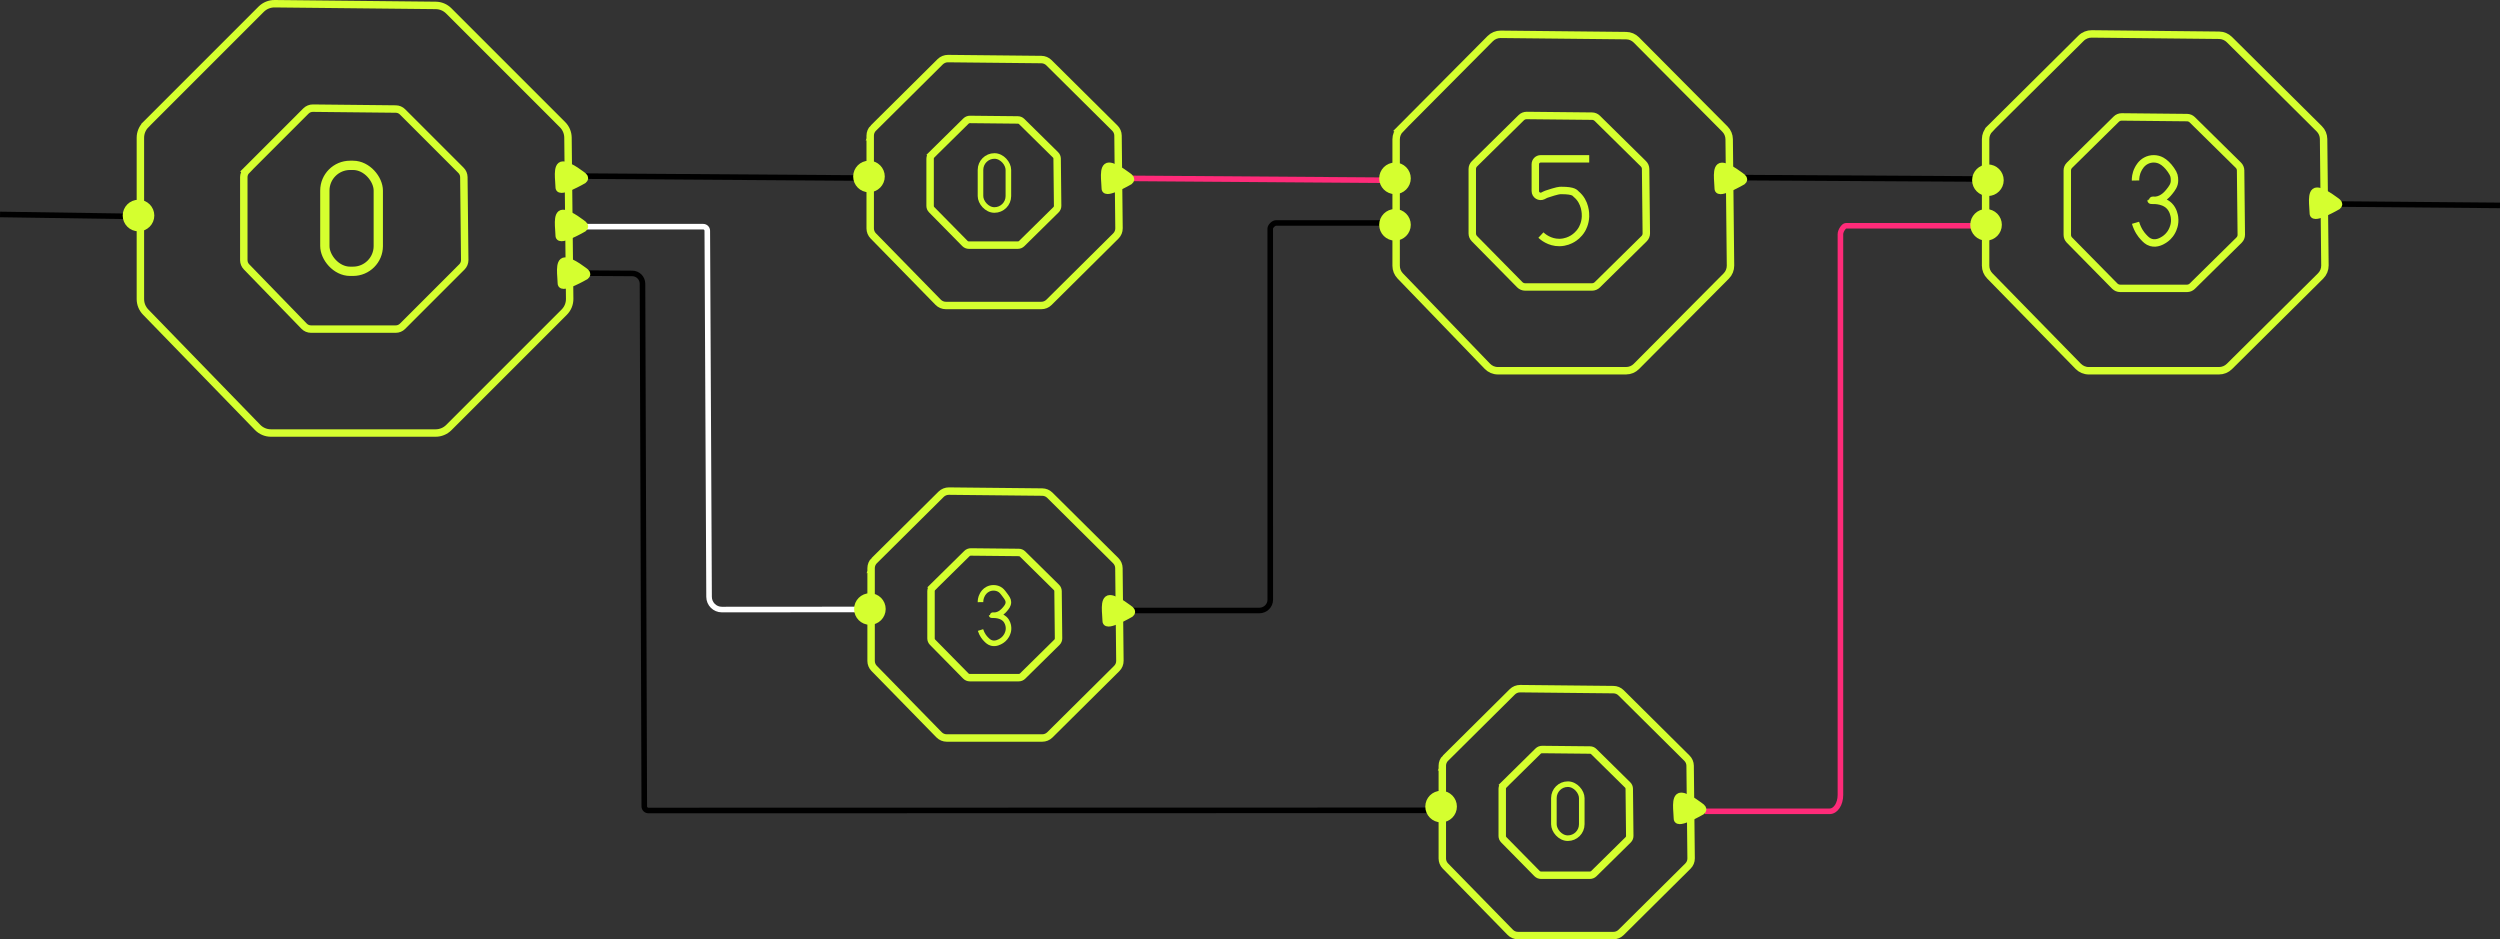 <?xml version="1.0" encoding="UTF-8"?><svg id="Layer_2" data-name="Layer 2" xmlns="http://www.w3.org/2000/svg" viewBox="0 0 1345.03 505.37"><rect x="0" y="0" width="1345.03" height="505.37" fill="#333333" stroke="none"/><defs><style>.cls-1 {
        fill: #d5ff2f;
      }

      .cls-1, .cls-2, .cls-3, .cls-4, .cls-5, .cls-6, .cls-7, .cls-8, .cls-9 {
        stroke-miterlimit: 10;
      }

      .cls-1, .cls-5, .cls-6, .cls-7 {
        stroke: #d5ff2f;
      }

      .cls-1, .cls-7 {
        stroke-width: 4px;
      }

      .cls-2 {
        stroke: #fff;
      }

      .cls-2, .cls-3, .cls-4, .cls-5, .cls-8, .cls-9 {
        stroke-width: 3px;
      }

      .cls-2, .cls-3, .cls-5, .cls-6, .cls-7, .cls-8 {
        fill: none;
      }

      .cls-3, .cls-9 {
        stroke: #000;
      }

      .cls-4 {
        fill: #ff2b79;
      }

      .cls-4, .cls-8 {
        stroke: #ff2b79;
      }

      .cls-6 {
        stroke-width: 5px;
      }

      .cls-9 {
        fill: #fff;
      }</style></defs><g id="Layer_1-2" data-name="Layer 1"><path class="cls-4" d="m606.52,95.96l137.5,1"/><path class="cls-2" d="m314.52,121.96h63.81c1.21,0,2.19.98,2.2,2.19l.96,196.97c.02,3.78,3.09,6.84,6.87,6.83l72.66-.05"/><path class="cls-3" d="m316.02,146.96l24.11.15c3.05,0,5.52,2.46,5.54,5.51l.96,281.22c0,1.25,1.04,2.25,2.28,2.22l419.11-.09"/><path class="cls-9" d="m1257.18,109.76l87.84.75"/><path class="cls-9" d="m938.4,95.57l130.62.75"/><path class="cls-3" d="m743.02,119.96h-56.56c-1.23,0-3.05,1.79-3.06,3.01l.02,199.69c0,3.21-2.65,5.8-5.91,5.8h-68.49"/><path class="cls-8" d="m1062.02,121.46h-68.85c-1.21,0-2.99,2.71-3,4.54v301.72c0,4.84-2.59,8.77-5.79,8.77h-67.21"/><path class="cls-7" d="m78.45,67.03L140.51,4.97c1.93-1.93,4.55-3,7.28-2.97l86.66.91c2.62.03,5.12,1.08,6.97,2.93l61.23,61.23c1.85,1.85,2.9,4.35,2.93,6.97l.91,86.72c.03,2.69-1.03,5.28-2.93,7.18l-62.1,62.1c-1.88,1.88-4.42,2.93-7.07,2.93h-88.63c-2.7,0-5.29-1.09-7.18-3.04l-60.23-62.05c-1.81-1.87-2.82-4.36-2.82-6.96v-86.8c0-2.65,1.05-5.2,2.93-7.07Z"/><path class="cls-9" d="m.02,115.38l67.84,1"/><path class="cls-9" d="m314.57,94.76l145.46,1"/><circle class="cls-1" cx="74.52" cy="115.96" r="6.5"/><path class="cls-1" d="m315.02,146.46c.86.78.69,1.42,0,2,0,0-13,7.59-13,4s-1.59-12,2-12,11,6,11,6Z"/><path class="cls-1" d="m313.86,120.82c.86.78.69,1.42,0,2,0,0-13,7.59-13,4s-1.59-12,2-12,11,6,11,6Z"/><path class="cls-1" d="m313.86,94.82c.86.78.69,1.42,0,2,0,0-13,7.59-13,4s-1.59-12,2-12,11,6,11,6Z"/><path class="cls-7" d="m132.66,91.66l31.94-31.94c.99-.99,2.34-1.54,3.75-1.53l44.6.47c1.35.01,2.63.56,3.59,1.51l31.51,31.51c.95.95,1.49,2.24,1.51,3.59l.47,44.63c.01,1.38-.53,2.71-1.51,3.69l-31.96,31.96c-.97.97-2.27,1.51-3.64,1.51h-45.61c-1.39,0-2.72-.56-3.69-1.56l-31-31.94c-.93-.96-1.45-2.25-1.45-3.58v-44.67c0-1.36.54-2.67,1.51-3.64Z"/><path class="cls-7" d="m469.87,68.93l35.97-35.7c1.12-1.11,2.64-1.72,4.22-1.71l50.22.52c1.52.02,2.97.62,4.04,1.68l35.49,35.22c1.07,1.06,1.68,2.5,1.7,4.01l.53,49.88c.02,1.55-.6,3.03-1.7,4.13l-35.99,35.72c-1.09,1.08-2.56,1.68-4.1,1.68h-51.36c-1.57,0-3.07-.63-4.16-1.75l-34.91-35.7c-1.05-1.07-1.64-2.51-1.64-4.01v-49.93c0-1.53.61-2.99,1.7-4.07Z"/><path class="cls-7" d="m501.27,83.3l18.44-18.17c.57-.56,1.35-.88,2.16-.87l25.75.27c.78,0,1.52.32,2.07.86l18.19,17.93c.55.54.86,1.27.87,2.04l.27,25.39c0,.79-.31,1.54-.87,2.1l-18.45,18.18c-.56.55-1.31.86-2.1.86h-26.33c-.8,0-1.57-.32-2.13-.89l-17.89-18.17c-.54-.55-.84-1.28-.84-2.04v-25.41c0-.78.31-1.52.87-2.07Z"/><path class="cls-1" d="m607.66,95.43c.86.78.69,1.42,0,2,0,0-13,7.59-13,4s-1.59-12,2-12,11,6,11,6Z"/><circle class="cls-1" cx="467.52" cy="94.96" r="6.5"/><path class="cls-7" d="m470.35,301.63l35.97-35.7c1.12-1.11,2.64-1.72,4.22-1.71l50.22.52c1.52.02,2.97.62,4.04,1.68l35.49,35.22c1.07,1.06,1.68,2.5,1.7,4.01l.53,49.88c.02,1.55-.6,3.03-1.7,4.13l-35.99,35.72c-1.09,1.08-2.56,1.68-4.1,1.68h-51.36c-1.57,0-3.07-.63-4.16-1.75l-34.91-35.7c-1.05-1.07-1.64-2.51-1.64-4.01v-49.93c0-1.53.61-2.99,1.7-4.07Z"/><path class="cls-7" d="m501.76,316l18.44-18.17c.57-.56,1.35-.88,2.16-.87l25.75.27c.78,0,1.52.32,2.07.86l18.19,17.93c.55.54.86,1.27.87,2.04l.27,25.39c0,.79-.31,1.54-.87,2.1l-18.45,18.18c-.56.55-1.31.86-2.1.86h-26.33c-.8,0-1.57-.32-2.13-.89l-17.89-18.17c-.54-.55-.84-1.28-.84-2.04v-25.41c0-.78.31-1.52.87-2.07Z"/><path class="cls-1" d="m608.15,328.14c.86.78.69,1.42,0,2,0,0-13,7.59-13,4s-1.59-12,2-12,11,6,11,6Z"/><circle class="cls-1" cx="468.01" cy="327.66" r="6.5"/><path class="cls-7" d="m777.67,407.92l35.97-35.7c1.12-1.11,2.64-1.72,4.22-1.71l50.22.52c1.52.02,2.97.62,4.04,1.68l35.49,35.22c1.07,1.06,1.68,2.5,1.7,4.01l.53,49.88c.02,1.55-.6,3.03-1.7,4.13l-35.99,35.72c-1.09,1.08-2.56,1.68-4.1,1.68h-51.36c-1.57,0-3.07-.63-4.16-1.75l-34.91-35.7c-1.05-1.07-1.64-2.51-1.64-4.01v-49.93c0-1.53.61-2.99,1.7-4.07Z"/><path class="cls-7" d="m809.08,422.29l18.44-18.17c.57-.56,1.35-.88,2.16-.87l25.75.27c.78,0,1.52.32,2.07.86l18.19,17.93c.55.54.86,1.27.87,2.04l.27,25.39c0,.79-.31,1.54-.87,2.1l-18.45,18.18c-.56.55-1.31.86-2.1.86h-26.33c-.8,0-1.57-.32-2.13-.89l-17.89-18.17c-.54-.55-.84-1.28-.84-2.04v-25.41c0-.78.31-1.52.87-2.07Z"/><path class="cls-1" d="m915.47,434.43c.86.78.69,1.42,0,2,0,0-13,7.59-13,4s-1.59-12,2-12,11,6,11,6Z"/><circle class="cls-1" cx="775.33" cy="433.95" r="6.5"/><path class="cls-7" d="m1070.59,69.27l49.06-48.69c1.52-1.51,3.6-2.35,5.75-2.33l68.5.72c2.07.02,4.04.85,5.51,2.3l48.4,48.04c1.46,1.45,2.29,3.41,2.31,5.47l.72,68.04c.02,2.11-.81,4.14-2.31,5.63l-49.09,48.72c-1.48,1.47-3.49,2.3-5.59,2.3h-70.06c-2.14,0-4.18-.86-5.67-2.38l-47.61-48.69c-1.43-1.46-2.23-3.42-2.23-5.46v-68.1c0-2.08.83-4.08,2.32-5.55Z"/><path class="cls-7" d="m1113.43,88.88l25.15-24.78c.78-.77,1.84-1.2,2.95-1.19l35.12.36c1.06.01,2.07.43,2.82,1.17l24.81,24.45c.75.74,1.18,1.74,1.19,2.78l.37,34.63c.01,1.07-.42,2.11-1.19,2.87l-25.17,24.8c-.76.75-1.79,1.17-2.87,1.17h-35.92c-1.1,0-2.14-.44-2.91-1.21l-24.41-24.78c-.73-.75-1.14-1.74-1.14-2.78v-34.66c0-1.06.43-2.07,1.19-2.82Z"/><path class="cls-1" d="m1257.6,108.85c.86.78.69,1.42,0,2,0,0-13,7.59-13,4s-1.59-12,2-12,11,6,11,6Z"/><circle class="cls-1" cx="1069.52" cy="96.96" r="6.5"/><circle class="cls-1" cx="750.52" cy="95.96" r="6.5"/><circle class="cls-1" cx="750.52" cy="120.96" r="6.5"/><path class="cls-7" d="m753.41,69.42l48.34-48.63c1.5-1.51,3.54-2.35,5.67-2.33l67.5.71c2.04.02,3.99.85,5.43,2.29l47.69,47.99c1.44,1.45,2.26,3.41,2.28,5.46l.71,67.96c.02,2.11-.8,4.13-2.28,5.62l-48.37,48.67c-1.46,1.47-3.44,2.3-5.51,2.3h-69.03c-2.11,0-4.12-.86-5.59-2.38l-46.91-48.63c-1.41-1.46-2.2-3.42-2.2-5.46v-68.03c0-2.08.82-4.07,2.28-5.54Z"/><path class="cls-7" d="m793.29,88.11l25.16-24.79c.78-.77,1.84-1.2,2.95-1.19l35.13.36c1.06.01,2.07.43,2.82,1.17l24.82,24.46c.75.74,1.18,1.74,1.19,2.78l.37,34.64c.01,1.07-.42,2.11-1.19,2.87l-25.17,24.81c-.76.75-1.79,1.17-2.87,1.17h-35.93c-1.1,0-2.15-.44-2.91-1.21l-24.42-24.79c-.73-.75-1.14-1.74-1.14-2.78v-34.68c0-1.06.43-2.08,1.19-2.82Z"/><path class="cls-1" d="m937.44,95.5c.86.78.69,1.42,0,2,0,0-13,7.59-13,4s-1.59-12,2-12,11,6,11,6Z"/><circle class="cls-1" cx="1068.52" cy="120.96" r="6.5"/><rect class="cls-6" x="174.77" y="88.96" width="28.75" height="57" rx="13.58" ry="13.58"/><rect class="cls-5" x="527.52" y="83.92" width="15" height="29.06" rx="7.5" ry="7.5"/><rect class="cls-5" x="836.01" y="421.89" width="15" height="29.06" rx="7.5" ry="7.5"/><path class="cls-5" d="m527.52,323.96c-.01-.74.07-2.33,1-4,.35-.63,1.2-2.1,3-3,1.91-.95,4.2-.91,6,0,1.21.61,1.83,1.44,3,3,1.27,1.69,1.98,2.64,2,4,.02,1.67-1.02,2.87-2,4-.54.62-2.32,2.68-5,3-1.04.12-2-.04-2,0,0,.09,4.39-.43,7,2,1.58,1.46,1.91,3.44,2,4,.39,2.5-.65,4.39-1,5-.93,1.63-2.22,2.55-3,3-.78.45-2.76,1.59-5,1-1.34-.35-2.16-1.16-3-2-.82-.81-2.17-2.4-3-5"/><path class="cls-7" d="m1148.93,97.12c-.02-1.13.09-3.53,1.4-6.06.5-.96,1.68-3.19,4.19-4.55,2.66-1.44,5.87-1.38,8.39,0,1.69.93,3.48,2.58,5.11,4.94,1.77,2.55,1.85,3.61,1.88,5.67.03,2.53-1.43,4.35-2.8,6.06-.75.94-3.25,4.06-6.99,4.55-1.46.19-2.79-.06-2.8,0-.01.14,6.13-.64,9.79,3.03,2.2,2.21,2.67,5.22,2.8,6.06.55,3.79-.91,6.65-1.4,7.58-1.31,2.48-3.1,3.86-4.19,4.55-1.09.68-3.85,2.41-6.99,1.52-1.88-.54-3.02-1.76-4.19-3.03-1.14-1.23-3.04-3.64-4.19-7.58"/><path class="cls-7" d="m855.02,85.46h-26.12c-1.59,0-2.88,1.29-2.88,2.88v14.44c0,2.13,2.23,3.52,4.15,2.58.59-.29,1.17-.67,1.85-.89,6-2,7-2,8-2,7,0,7.3,1.43,8,2,5.08,4.18,5.05,10.63,5,12-.13,3.74-1.63,6.37-2,7-1.68,2.84-3.92,4.36-5,5-1.26.75-3.74,1.96-7,2-5.44.07-9.12-3.18-10-4"/></g></svg>